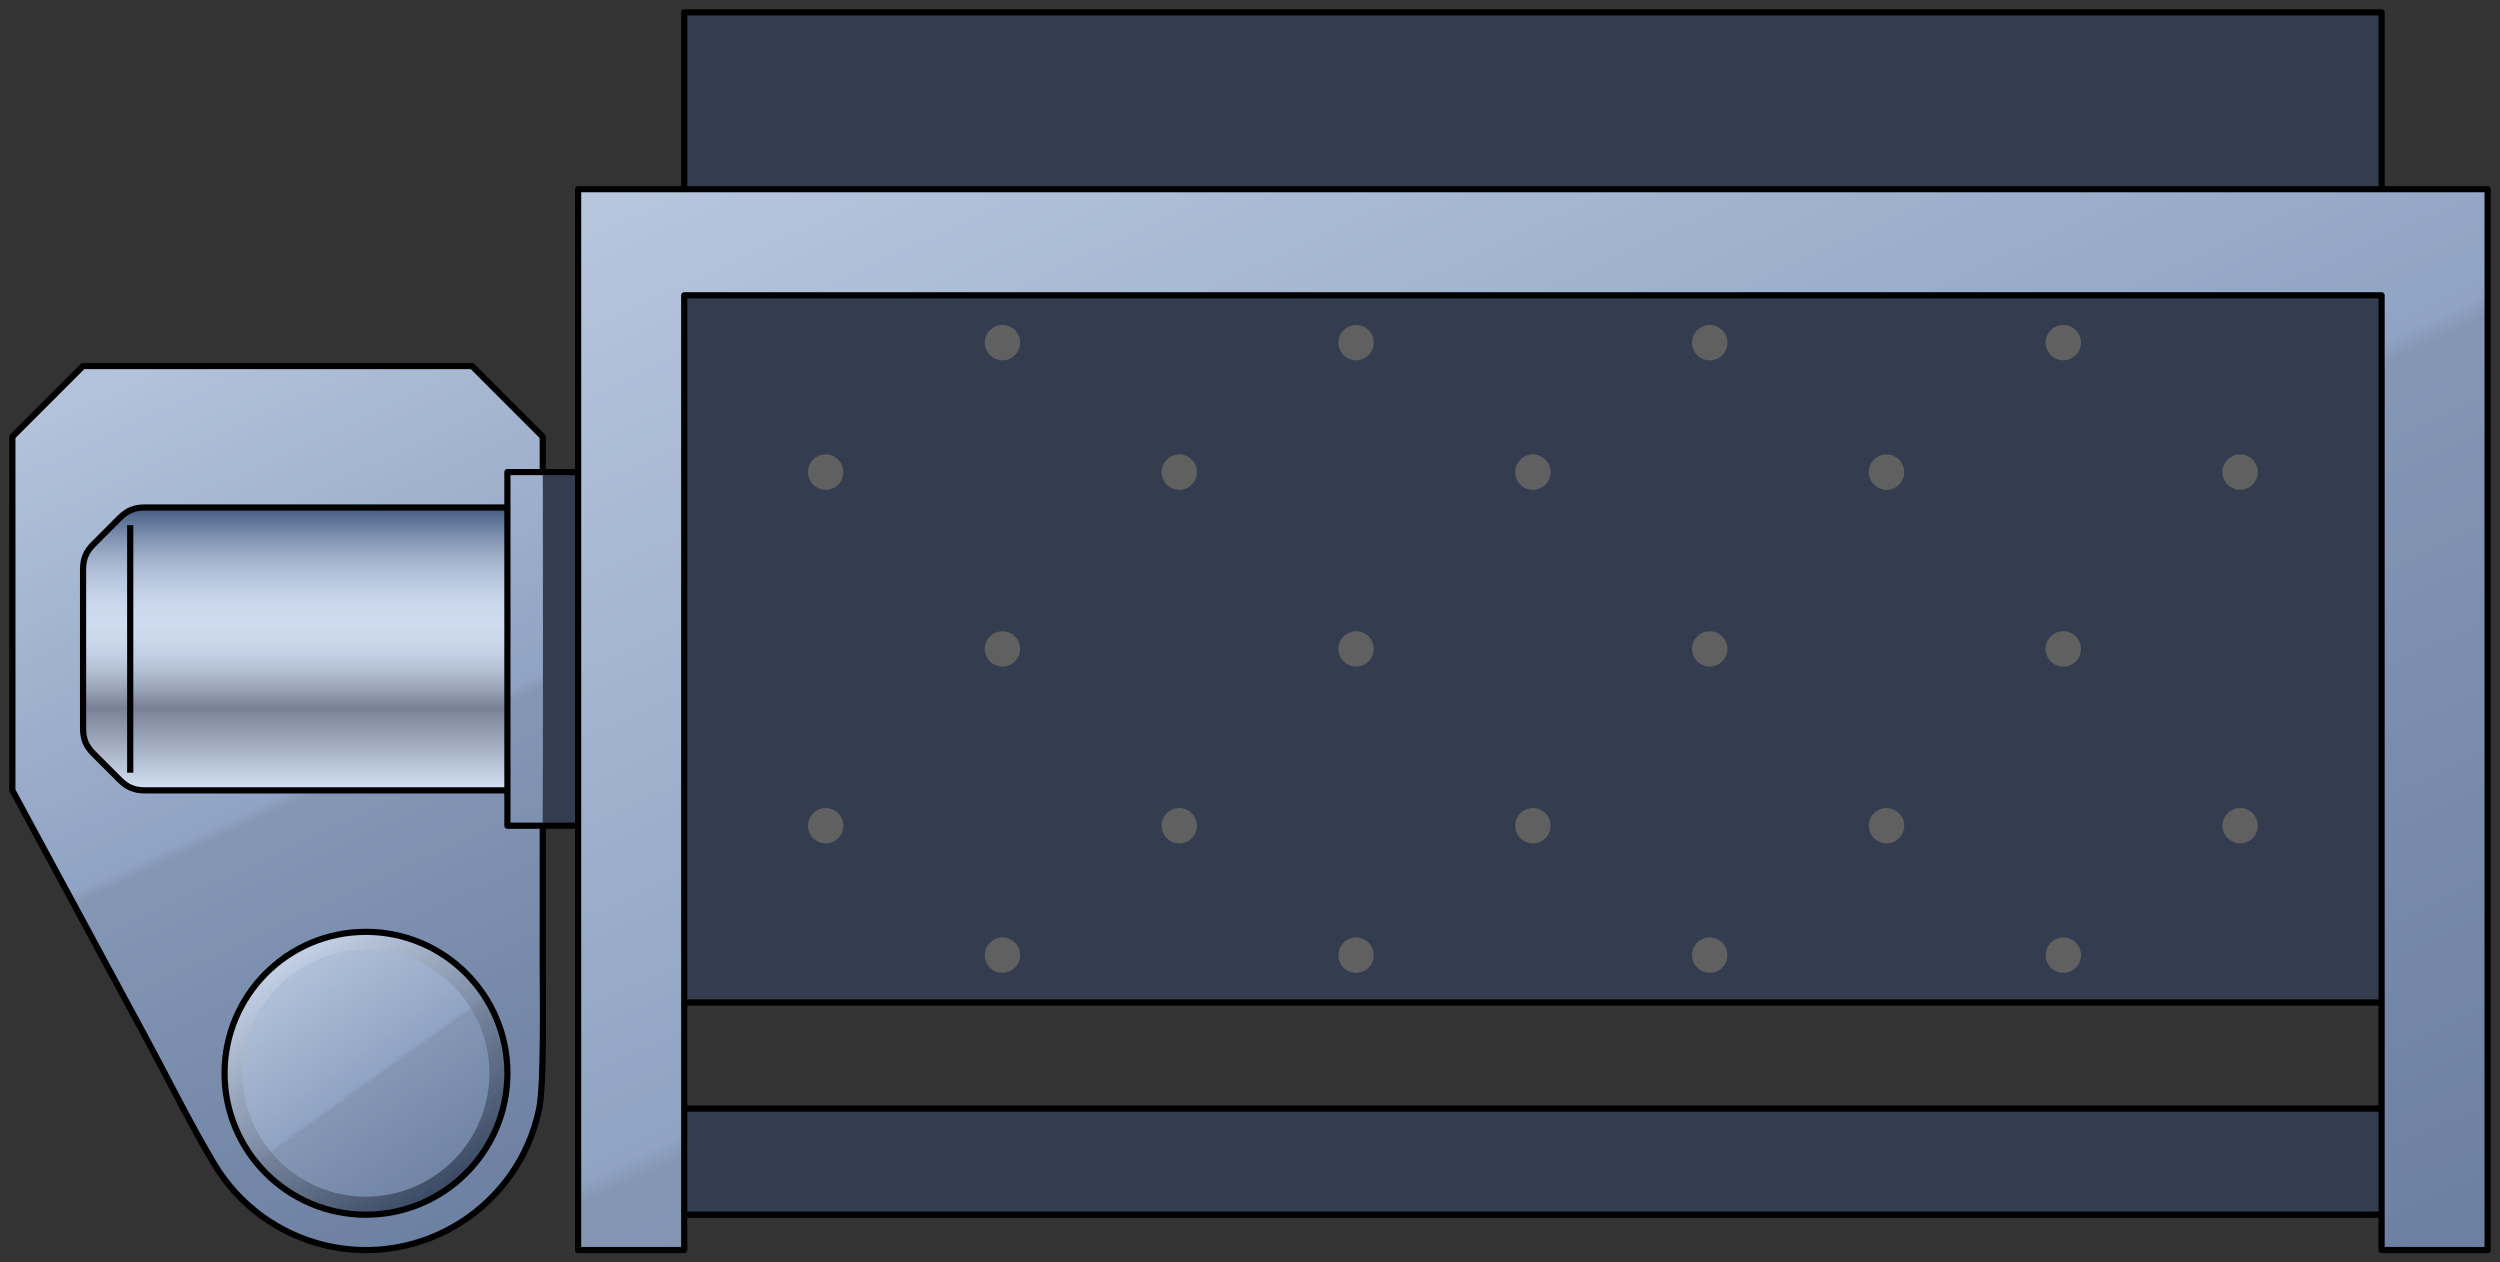 <?xml version="1.0" encoding="utf-8"?>
<!-- Generator: Adobe Illustrator 15.1.0, SVG Export Plug-In . SVG Version: 6.00 Build 0)  -->
<!DOCTYPE svg PUBLIC "-//W3C//DTD SVG 1.1//EN" "http://www.w3.org/Graphics/SVG/1.1/DTD/svg11.dtd">
<svg version="1.1" id="Layer_1" xmlns="http://www.w3.org/2000/svg" preserveAspectRatio="none"  x="0px" y="0px"
       viewBox="0 0 202 102" xmlns:agg="http://www.example.com">
	 
<rect x="0" y="0" width="202" height="102" fill="#333333" stroke="none"/>
	 
<agg:params>
	<agg:param type="C" name="color" description="Color" cssAttributes="fill" classes="color"/>
	<agg:param type="F" name="saturation" description="Saturation" min="0" max="1" cssAttributes="opacity" classes="color"/>
</agg:params>	 

<style type="text/css" >
   <![CDATA[

	.stroke,.thin,.thick{
		stroke-linecap:butt;
		stroke-linejoin:round;
		stroke: black;
		fill:none;
	}

	.stroke{stroke-width:0.5;}

	.thin {stroke-width:0.25;}

	.thick {stroke-width:0.75;}
	
	.color {
		fill:#3664BF;
		opacity:0.2;
	}

      ]]>
</style>	
	 
<linearGradient id="SVGID_1_" gradientUnits="userSpaceOnUse" x1="138.842" y1="40.276" x2="108.874" y2="-23.99">
	<stop  offset="0" style="stop-color:#7A869A"/>
	<stop  offset="0.479" style="stop-color:#99A3B2"/>
	<stop  offset="0.491" style="stop-color:#A7B3C4"/>
	<stop  offset="1" style="stop-color:#D9DFE5"/>
</linearGradient>
<rect x="55.285" y="1" fill="url(#SVGID_1_)"  />
<linearGradient id="SVGID_2_" gradientUnits="userSpaceOnUse" x1="123.858" y1="23.49" x2="123.858" y2="80.632">
	<stop  offset="0.005" style="stop-color:#4C5B75"/>
	<stop  offset="0.032" style="stop-color:#616F86"/>
	<stop  offset="0.098" style="stop-color:#8E99AA"/>
	<stop  offset="0.164" style="stop-color:#B4BCC7"/>
	<stop  offset="0.23" style="stop-color:#D1D7DE"/>
	<stop  offset="0.295" style="stop-color:#E5EAEF"/>
	<stop  offset="0.358" style="stop-color:#F2F6F9"/>
	<stop  offset="0.42" style="stop-color:#F6FAFC"/>
	<stop  offset="0.474" style="stop-color:#F2F6F8"/>
	<stop  offset="0.531" style="stop-color:#E6E9EC"/>
	<stop  offset="0.588" style="stop-color:#D3D5D7"/>
	<stop  offset="0.646" style="stop-color:#B7B8BB"/>
	<stop  offset="0.704" style="stop-color:#949396"/>
	<stop  offset="0.72" style="stop-color:#89878B"/>
	<stop  offset="1" style="stop-color:#F6FAFC"/>
</linearGradient>
<rect x="55.285" y="23.862" fill="url(#SVGID_2_)"  />
<linearGradient id="SVGID_3_" gradientUnits="userSpaceOnUse" x1="123.858" y1="89.478" x2="123.858" y2="97.965">
	<stop  offset="0.005" style="stop-color:#4C5B75"/>
	<stop  offset="0.032" style="stop-color:#616F86"/>
	<stop  offset="0.098" style="stop-color:#8E99AA"/>
	<stop  offset="0.164" style="stop-color:#B4BCC7"/>
	<stop  offset="0.23" style="stop-color:#D1D7DE"/>
	<stop  offset="0.295" style="stop-color:#E5EAEF"/>
	<stop  offset="0.358" style="stop-color:#F2F6F9"/>
	<stop  offset="0.42" style="stop-color:#F6FAFC"/>
	<stop  offset="0.474" style="stop-color:#F2F6F8"/>
	<stop  offset="0.531" style="stop-color:#E6E9EC"/>
	<stop  offset="0.588" style="stop-color:#D3D5D7"/>
	<stop  offset="0.646" style="stop-color:#B7B8BB"/>
	<stop  offset="0.704" style="stop-color:#949396"/>
	<stop  offset="0.72" style="stop-color:#89878B"/>
	<stop  offset="1" style="stop-color:#F6FAFC"/>
</linearGradient>
<rect x="55.285" y="89.572" fill="url(#SVGID_3_)"  />
<linearGradient id="SVGID_4_" gradientUnits="userSpaceOnUse" x1="44.818" y1="97.592" x2="10.763" y2="24.559">
	<stop  offset="0" style="stop-color:#7A869A"/>
	<stop  offset="0.479" style="stop-color:#99A3B2"/>
	<stop  offset="0.491" style="stop-color:#A7B3C4"/>
	<stop  offset="1" style="stop-color:#D9DFE5"/>
</linearGradient>
<path fill="url(#SVGID_4_)" d="M43.854,35.287l-5.712-5.712H6.712L1,35.287v28.575c0,0,14.348,26.909,16.311,30.191
	c1.983,3.316,5.218,5.678,8.975,6.572c7.844,1.848,15.667-3.154,17.285-11.053C43.977,87.563,43.854,35.287,43.854,35.287z"/>
<linearGradient id="SVGID_5_" gradientUnits="userSpaceOnUse" x1="37.005" y1="97.093" x2="22.454" y2="76.789">
	<stop  offset="0" style="stop-color:#7A869A"/>
	<stop  offset="0.479" style="stop-color:#99A3B2"/>
	<stop  offset="0.491" style="stop-color:#A7B3C4"/>
	<stop  offset="1" style="stop-color:#D9DFE5"/>
</linearGradient>
<path fill="url(#SVGID_5_)" d="M29.567,75.292c6.315,0,11.431,5.116,11.431,11.425c0,6.314-5.116,11.431-11.431,11.431
	c-6.308,0-11.424-5.116-11.424-11.431C18.143,80.408,23.26,75.292,29.567,75.292z"/>
<linearGradient id="SVGID_6_" gradientUnits="userSpaceOnUse" x1="23.855" y1="41.086" x2="23.855" y2="63.445">
	<stop  offset="0.005" style="stop-color:#4C5B75"/>
	<stop  offset="0.032" style="stop-color:#616F86"/>
	<stop  offset="0.098" style="stop-color:#8E99AA"/>
	<stop  offset="0.164" style="stop-color:#B4BCC7"/>
	<stop  offset="0.23" style="stop-color:#D1D7DE"/>
	<stop  offset="0.295" style="stop-color:#E5EAEF"/>
	<stop  offset="0.358" style="stop-color:#F2F6F9"/>
	<stop  offset="0.42" style="stop-color:#F6FAFC"/>
	<stop  offset="0.474" style="stop-color:#F2F6F8"/>
	<stop  offset="0.531" style="stop-color:#E6E9EC"/>
	<stop  offset="0.588" style="stop-color:#D3D5D7"/>
	<stop  offset="0.646" style="stop-color:#B7B8BB"/>
	<stop  offset="0.704" style="stop-color:#949396"/>
	<stop  offset="0.72" style="stop-color:#89878B"/>
	<stop  offset="1" style="stop-color:#F6FAFC"/>
</linearGradient>
<path fill="url(#SVGID_6_)" d="M11.707,41.005c-0.84,0-1.428,0.244-2.024,0.833c-0.71,0.717-1.421,1.428-2.132,2.139
	c-0.596,0.589-0.839,1.185-0.839,2.017c0,4.291,0,8.582,0,12.873c0,0.839,0.244,1.428,0.839,2.023
	c0.711,0.711,1.421,1.421,2.132,2.132c0.596,0.596,1.184,0.84,2.024,0.84c9.766,0,19.525,0,29.292,0V41.005
	C31.232,41.005,21.473,41.005,11.707,41.005z"/>
<linearGradient id="SVGID_7_" gradientUnits="userSpaceOnUse" x1="35.893" y1="96.235" x2="23.165" y2="77.079">
	<stop  offset="0.005" style="stop-color:#000000"/>
	<stop  offset="1" style="stop-color:#FFFFFF"/>
</linearGradient>
<path opacity="0.5" fill="url(#SVGID_7_)" d="M35.093,95.02c4.584-3.047,5.831-9.24,2.778-13.823
	c-3.047-4.584-9.24-5.83-13.823-2.777c-4.584,3.047-5.831,9.239-2.777,13.823C24.317,96.826,30.509,98.073,35.093,95.02z
	 M39.083,80.394c3.496,5.251,2.071,12.345-3.187,15.839c-5.251,3.496-12.344,2.07-15.84-3.188
	c-3.495-5.251-2.07-12.344,3.181-15.84C28.496,73.711,35.589,75.135,39.083,80.394z"/>
<linearGradient id="SVGID_8_" gradientUnits="userSpaceOnUse" x1="43.855" y1="36.475" x2="43.855" y2="67.703">
	<stop  offset="0.005" style="stop-color:#4C5B75"/>
	<stop  offset="0.032" style="stop-color:#616F86"/>
	<stop  offset="0.098" style="stop-color:#8E99AA"/>
	<stop  offset="0.164" style="stop-color:#B4BCC7"/>
	<stop  offset="0.23" style="stop-color:#D1D7DE"/>
	<stop  offset="0.295" style="stop-color:#E5EAEF"/>
	<stop  offset="0.358" style="stop-color:#F2F6F9"/>
	<stop  offset="0.42" style="stop-color:#F6FAFC"/>
	<stop  offset="0.474" style="stop-color:#F2F6F8"/>
	<stop  offset="0.531" style="stop-color:#E6E9EC"/>
	<stop  offset="0.588" style="stop-color:#D3D5D7"/>
	<stop  offset="0.646" style="stop-color:#B7B8BB"/>
	<stop  offset="0.704" style="stop-color:#949396"/>
	<stop  offset="0.72" style="stop-color:#89878B"/>
	<stop  offset="1" style="stop-color:#F6FAFC"/>
</linearGradient>
<rect x="40.999" y="38.143" fill="url(#SVGID_8_)"  />
<linearGradient id="SVGID_9_" gradientUnits="userSpaceOnUse" x1="154.05" y1="122.897" x2="93.661" y2="-6.606">
	<stop  offset="0" style="stop-color:#7A869A"/>
	<stop  offset="0.479" style="stop-color:#99A3B2"/>
	<stop  offset="0.491" style="stop-color:#A7B3C4"/>
	<stop  offset="1" style="stop-color:#D9DFE5"/>
</linearGradient>
<polygon fill="url(#SVGID_9_)" points="201,15.287 201,101.004 192.432,101.004 192.432,23.862 55.285,23.862 55.285,101.004 
	46.711,101.004 46.711,66.717 46.711,38.143 46.711,15.287 "/>
	
<path class="color" d="M192.432,15.287V1H55.285v14.287h-8.574v22.855H43.86c-0.003-1.806-0.005-2.856-0.005-2.856l-5.712-5.712
	H6.712L1,35.287v28.575c0,0,14.348,26.909,16.311,30.191c1.983,3.316,5.218,5.678,8.975,6.572
	c7.844,1.848,15.667-3.154,17.285-11.053c0.177-0.878,0.254-11.344,0.284-22.855h2.856v34.287h8.574v-2.856h137.146v2.856H201
	V15.287H192.432z M192.432,89.572H55.285v-8.568h137.146V89.572z"/>
	
<g fill="#606060">
	<path d="M82.426,77.174c0-0.785-0.637-1.428-1.428-1.428c-0.785,0-1.429,0.643-1.429,1.428
		c0,0.791,0.644,1.428,1.429,1.428C81.789,78.602,82.426,77.965,82.426,77.174z"/>
	<path d="M111,77.174c0-0.785-0.637-1.428-1.429-1.428c-0.785,0-1.428,0.643-1.428,1.428
		c0,0.791,0.643,1.428,1.428,1.428C110.363,78.602,111,77.965,111,77.174z"/>
	<path d="M139.574,77.174c0-0.785-0.644-1.428-1.429-1.428c-0.791,0-1.428,0.643-1.428,1.428
		c0,0.791,0.637,1.428,1.428,1.428C138.931,78.602,139.574,77.965,139.574,77.174z"/>
	<path d="M168.142,77.174c0-0.785-0.637-1.428-1.429-1.428c-0.785,0-1.427,0.643-1.427,1.428
		c0,0.791,0.642,1.428,1.427,1.428C167.505,78.602,168.142,77.965,168.142,77.174z"/>
	<path d="M168.142,27.686c0-0.785-0.637-1.428-1.429-1.428c-0.785,0-1.427,0.643-1.427,1.428
		c0,0.792,0.642,1.428,1.427,1.428C167.505,29.114,168.142,28.478,168.142,27.686z"/>
	<path d="M139.574,27.686c0-0.785-0.644-1.428-1.429-1.428c-0.791,0-1.428,0.643-1.428,1.428
		c0,0.792,0.637,1.428,1.428,1.428C138.931,29.114,139.574,28.478,139.574,27.686z"/>
	<path d="M111,27.686c0-0.785-0.637-1.428-1.429-1.428c-0.785,0-1.428,0.643-1.428,1.428
		c0,0.792,0.643,1.428,1.428,1.428C110.363,29.114,111,28.478,111,27.686z"/>
	<path d="M82.426,27.686c0-0.785-0.637-1.428-1.428-1.428c-0.785,0-1.429,0.643-1.429,1.428
		c0,0.792,0.644,1.428,1.429,1.428C81.789,29.114,82.426,28.478,82.426,27.686z"/>
	<path d="M182.429,66.717c0-0.785-0.636-1.428-1.428-1.428c-0.785,0-1.429,0.643-1.429,1.428
		c0,0.792,0.644,1.428,1.429,1.428C181.793,68.145,182.429,67.509,182.429,66.717z"/>
	<path d="M182.429,38.143c0-0.785-0.636-1.428-1.428-1.428c-0.785,0-1.429,0.643-1.429,1.428
		c0,0.792,0.644,1.435,1.429,1.435C181.793,39.578,182.429,38.934,182.429,38.143z"/>
	<path d="M168.142,52.43c0-0.785-0.637-1.428-1.429-1.428c-0.785,0-1.427,0.643-1.427,1.428
		c0,0.792,0.642,1.428,1.427,1.428C167.505,53.857,168.142,53.222,168.142,52.43z"/>
	<path d="M153.861,66.717c0-0.785-0.643-1.428-1.428-1.428c-0.792,0-1.436,0.643-1.436,1.428
		c0,0.792,0.644,1.428,1.436,1.428C153.219,68.145,153.861,67.509,153.861,66.717z"/>
	<path d="M153.861,38.143c0-0.785-0.643-1.428-1.428-1.428c-0.792,0-1.436,0.643-1.436,1.428
		c0,0.792,0.644,1.435,1.436,1.435C153.219,39.578,153.861,38.934,153.861,38.143z"/>
	<path d="M139.574,52.43c0-0.785-0.644-1.428-1.429-1.428c-0.791,0-1.428,0.643-1.428,1.428
		c0,0.792,0.637,1.428,1.428,1.428C138.931,53.857,139.574,53.222,139.574,52.43z"/>
	<path d="M125.287,66.717c0-0.785-0.644-1.428-1.428-1.428c-0.793,0-1.429,0.643-1.429,1.428
		c0,0.792,0.636,1.428,1.429,1.428C124.644,68.145,125.287,67.509,125.287,66.717z"/>
	<path d="M125.287,38.143c0-0.785-0.644-1.428-1.428-1.428c-0.793,0-1.429,0.643-1.429,1.428
		c0,0.792,0.636,1.435,1.429,1.435C124.644,39.578,125.287,38.934,125.287,38.143z"/>
	<path d="M111,52.43c0-0.785-0.637-1.428-1.429-1.428c-0.785,0-1.428,0.643-1.428,1.428
		c0,0.792,0.643,1.428,1.428,1.428C110.363,53.857,111,53.222,111,52.43z"/>
	<path d="M96.713,38.143c0-0.785-0.637-1.428-1.429-1.428c-0.785,0-1.428,0.643-1.428,1.428
		c0,0.792,0.643,1.435,1.428,1.435C96.076,39.578,96.713,38.934,96.713,38.143z"/>
	<path d="M96.713,66.717c0-0.785-0.637-1.428-1.429-1.428c-0.785,0-1.428,0.643-1.428,1.428
		c0,0.792,0.643,1.428,1.428,1.428C96.076,68.145,96.713,67.509,96.713,66.717z"/>
	<path d="M68.145,66.717c0-0.785-0.643-1.428-1.428-1.428c-0.792,0-1.428,0.643-1.428,1.428
		c0,0.792,0.636,1.428,1.428,1.428C67.502,68.145,68.145,67.509,68.145,66.717z"/>
	<path d="M82.426,52.43c0-0.785-0.637-1.428-1.428-1.428c-0.785,0-1.429,0.643-1.429,1.428
		c0,0.792,0.644,1.428,1.429,1.428C81.789,53.857,82.426,53.222,82.426,52.43z"/>
	<path d="M68.145,38.143c0-0.785-0.643-1.428-1.428-1.428c-0.792,0-1.428,0.643-1.428,1.428
		c0,0.792,0.636,1.435,1.428,1.435C67.502,39.578,68.145,38.934,68.145,38.143z"/>
</g>

<g class="stroke">
	<line x1="10.522" y1="42.434" x2="10.522" y2="62.433"/>
	<path d="M40.999,63.861
		c-9.766,0-19.525,0-29.292,0c-0.84,0-1.428-0.244-2.024-0.84c-0.71-0.711-1.421-1.421-2.132-2.132
		c-0.596-0.596-0.839-1.185-0.839-2.023c0-4.291,0-8.582,0-12.873c0-0.833,0.244-1.428,0.839-2.017
		c0.711-0.71,1.421-1.421,2.132-2.139c0.596-0.589,1.184-0.833,2.024-0.833c9.766,0,19.525,0,29.292,0"/>
	<polyline points="46.711,38.143 43.854,38.143 40.999,38.143 40.999,41.005 40.999,63.861 40.999,66.717 43.854,66.717 46.711,66.717 	"/>
	<line x1="192.432" y1="81.004" x2="55.285" y2="81.004"/>
	<line x1="55.285" y1="98.147" x2="192.432" y2="98.147"/>
	<line x1="55.285" y1="89.572" x2="192.432" y2="89.572"/>
	<polyline points="55.285,15.287 55.285,1 192.432,1 192.432,15.287 	"/>
	<polygon points="192.432,101.004 201,101.004 201,15.287 46.711,15.287 46.711,38.143 46.711,66.717 46.711,101.004 55.285,101.004 55.285,23.862 
		192.432,23.862 	"/>
	<path d="M43.854,38.143
		c0-0.948,0-1.902,0-2.856c-1.902-1.902-3.81-3.811-5.712-5.712c-10.477,0-20.954,0-31.431,0C4.81,31.476,2.901,33.385,1,35.287
		c0,9.529,0,19.051,0,28.575c3.621,6.707,7.242,13.414,10.862,20.121c1.814,3.363,3.485,6.788,5.448,10.07
		c1.983,3.316,5.218,5.678,8.975,6.572c7.844,1.848,15.667-3.154,17.285-11.053c0.406-2.01,0.284-9.428,0.284-11.424
		c0-3.811,0-7.621,0-11.432"/>
	<path d="M40.999,86.717
		c0-6.309-5.116-11.425-11.431-11.425c-6.308,0-11.424,5.116-11.424,11.425c0,6.314,5.117,11.431,11.424,11.431
		C35.882,98.147,40.999,93.031,40.999,86.717z"/>
</g>
</svg>

